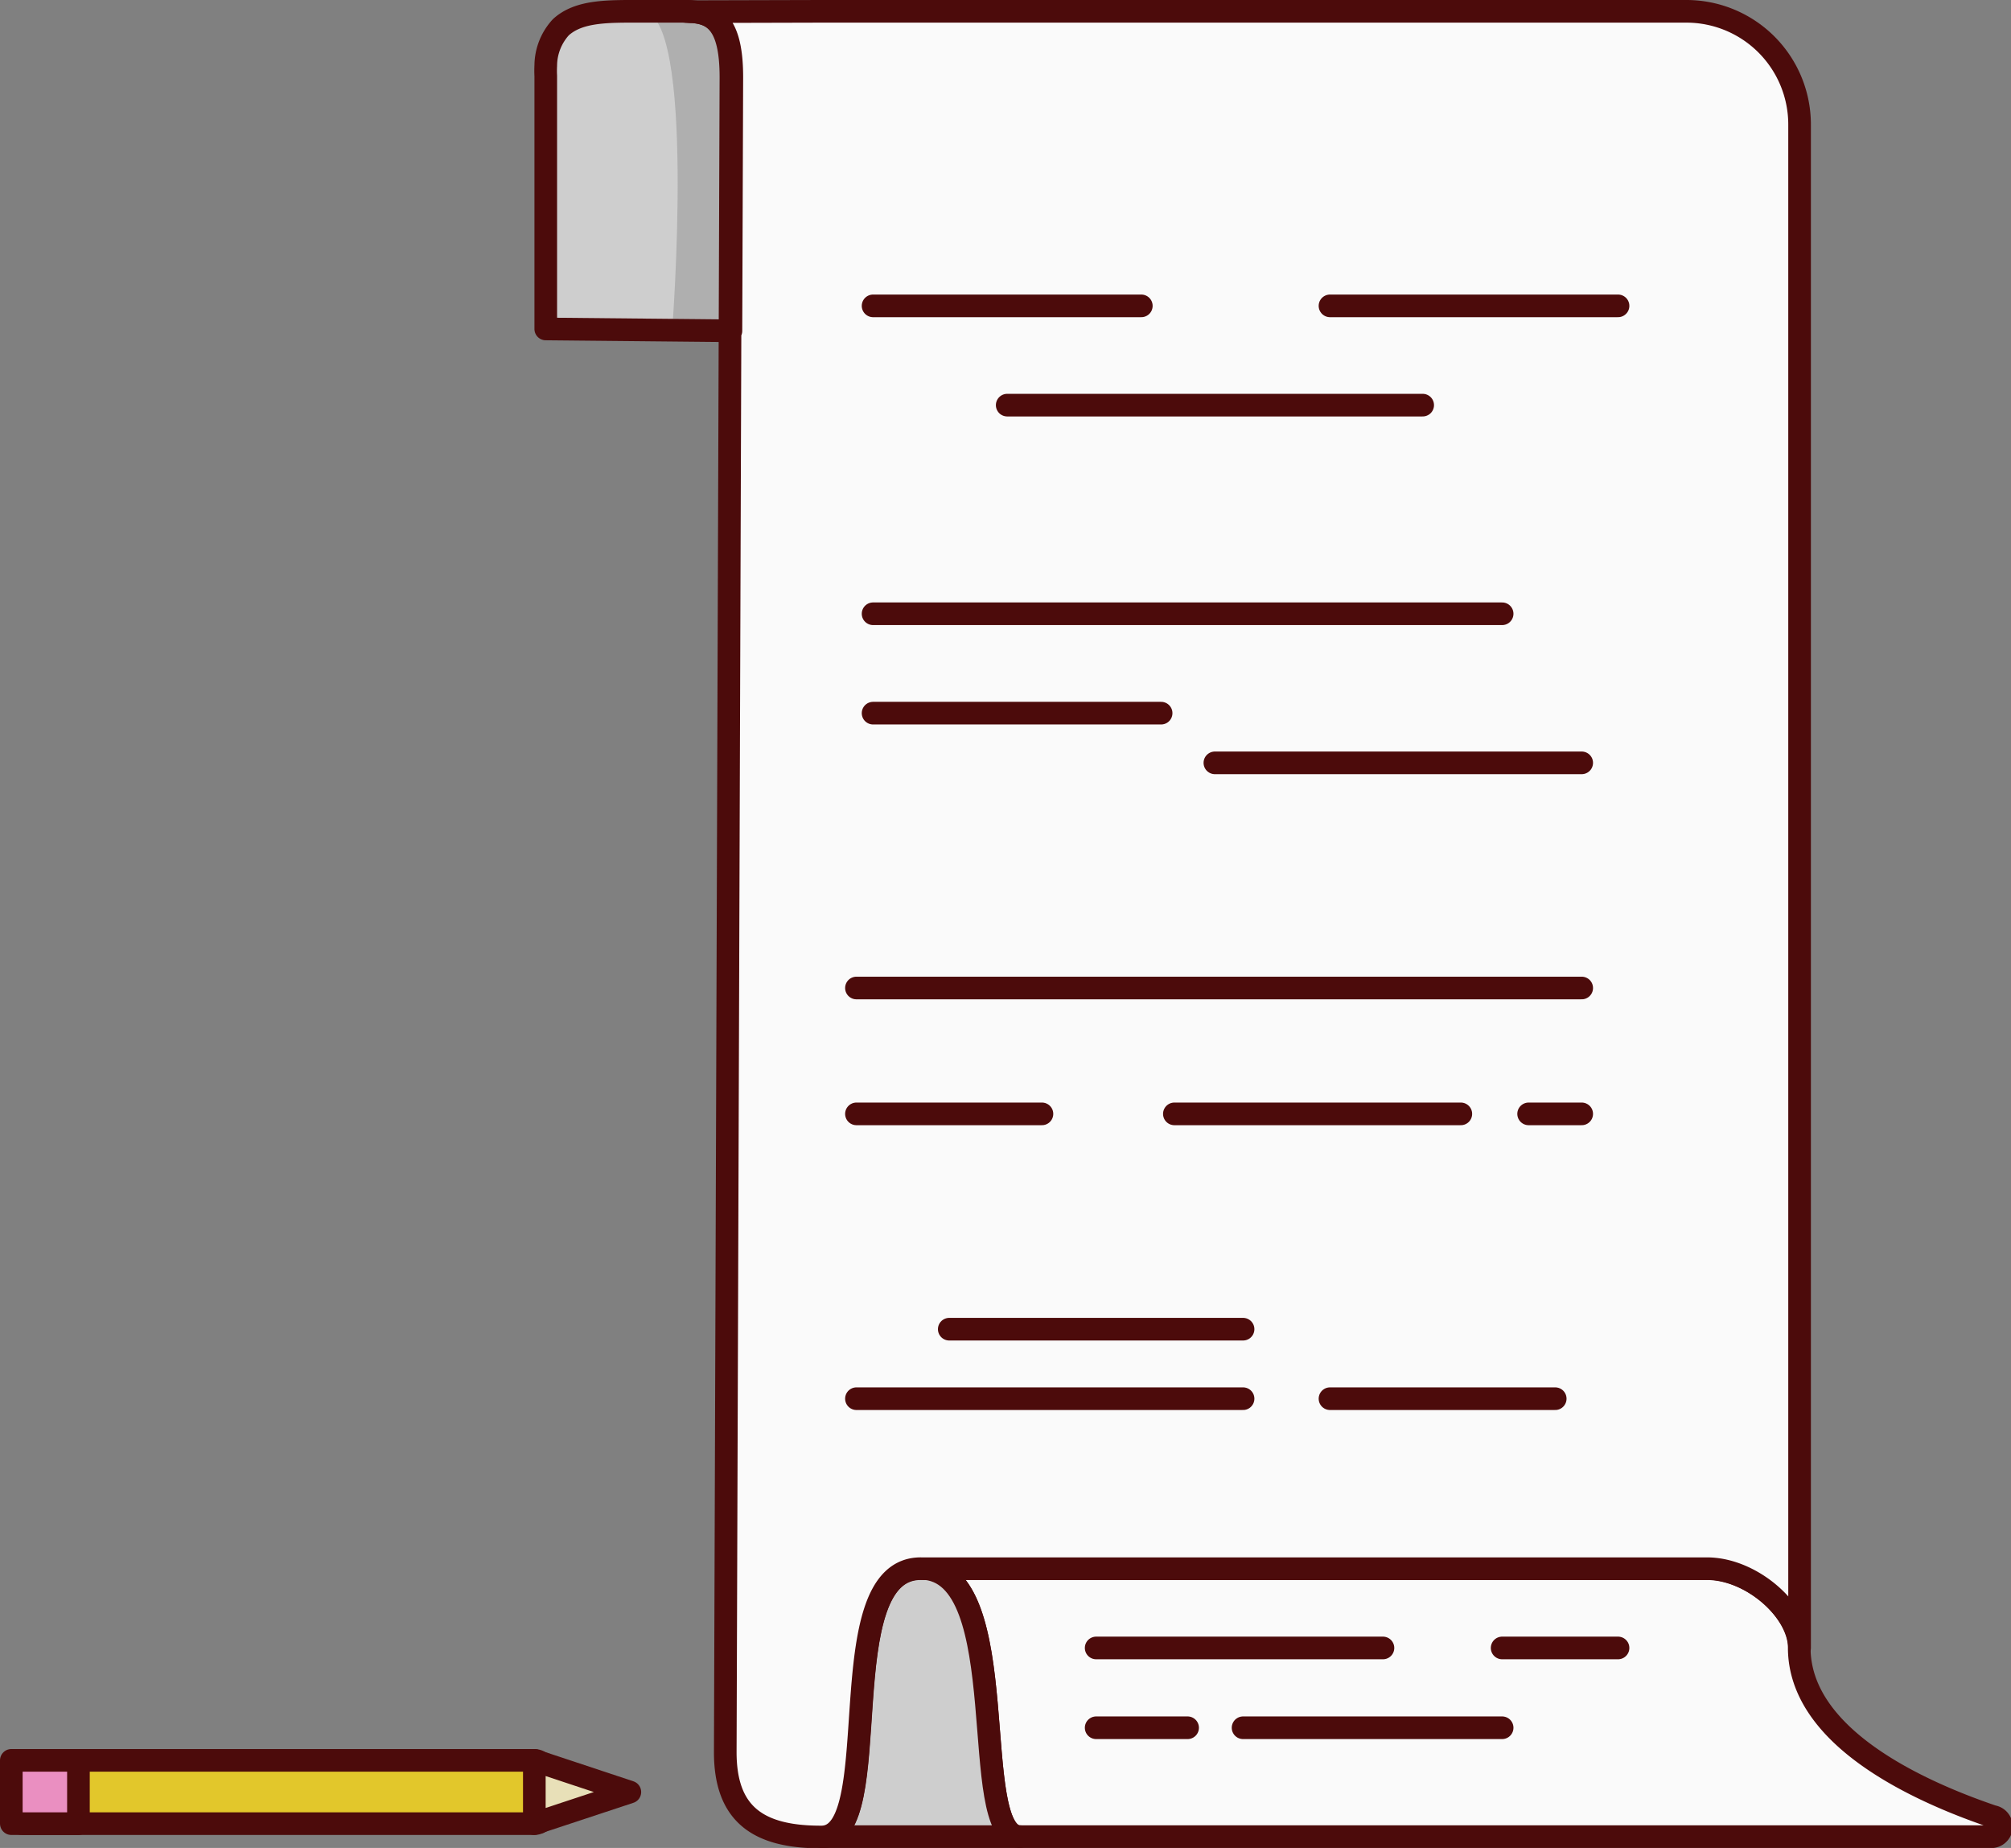 <svg xmlns="http://www.w3.org/2000/svg" viewBox="0 0 177.68 163.25"><rect x="0" y="0" width="177.68" height="163.25" fill="#808080" stroke="none"/><defs><style>.cls-1{fill:#fafafa;}.cls-1,.cls-4,.cls-5,.cls-6,.cls-7,.cls-8{stroke:#4c0b0b;stroke-width:2px;}.cls-1,.cls-4,.cls-5{stroke-linecap:round;}.cls-1,.cls-4,.cls-5,.cls-7,.cls-8{stroke-linejoin:round;}.cls-2{fill:#afafaf;}.cls-3,.cls-4{fill:#cecece;}.cls-5{fill:none;}.cls-6{fill:#e2c72b;stroke-miterlimit:10;}.cls-7{fill:#e8e0b8;}.cls-8{fill:#ea8fc1;}</style></defs><title>Asset 6</title><g id="Layer_2" data-name="Layer 2"><g id="Layer_1-2" data-name="Layer 1"><path class="cls-1" d="M175.79,162.25H90.13c-4.74,0-.31-23.5-8.68-23.7H150.8c3.92,0,8.17,3.74,8.17,7,0,7.8,10.21,12.58,17.1,14.92A.9.9,0,0,1,175.79,162.25Z"/><path class="cls-2" d="M64.66,6.81l-.08,22.41H64.5l-5.11,0c-.45-9.2.51-19-2.66-28.15,0,0,0,0,0,0h0l1.62,0H61C63.16,1.11,64.66,2.07,64.66,6.81Z"/><path class="cls-3" d="M56.72,1s-8.5-2.24-8.5,5.7V29.07l11.17.1S61.56,1,56.72,1Z"/><path class="cls-4" d="M90.13,162.25H72.58c6,0,.5-23.91,8.87-23.7S85.39,162.25,90.13,162.25Z"/><path class="cls-5" d="M60.69,1h-.22"/><path class="cls-5" d="M64.58,6.82l-.08,22.4h0l-16.28-.16V6.71a8.9,8.9,0,0,1,0-.92,5.06,5.06,0,0,1,1.33-3.38l0,0C51.17.92,53.79,1,56.73,1h4C63,1.07,64.58,1.93,64.58,6.82Z"/><path class="cls-1" d="M159,11V145.58c0-3.3-4.25-7-8.17-7H81.45c-8.37-.21-2.92,23.7-8.87,23.7H72.5c-5.5,0-8.42-2-8.42-7.49L64.5,29.23h.08l.08-22.41c0-4.74-1.5-5.7-3.69-5.79L72.5,1H149A10,10,0,0,1,159,11Z"/><line class="cls-5" x1="60.97" y1="1.02" x2="60.69" y2="1.02"/><line class="cls-5" x1="77.14" y1="27.02" x2="100.84" y2="27.02"/><line class="cls-5" x1="88.99" y1="35.79" x2="125.7" y2="35.79"/><line class="cls-5" x1="117.51" y1="27.02" x2="142.96" y2="27.02"/><line class="cls-5" x1="77.14" y1="63" x2="102.59" y2="63"/><line class="cls-5" x1="77.14" y1="54.22" x2="132.72" y2="54.22"/><line class="cls-5" x1="107.34" y1="67.39" x2="139.75" y2="67.39"/><line class="cls-5" x1="75.67" y1="87.28" x2="139.75" y2="87.28"/><line class="cls-5" x1="75.67" y1="98.4" x2="92.06" y2="98.4"/><line class="cls-5" x1="103.76" y1="98.4" x2="129.07" y2="98.4"/><line class="cls-5" x1="135.06" y1="98.4" x2="139.75" y2="98.4"/><line class="cls-5" x1="75.67" y1="123.56" x2="109.83" y2="123.56"/><line class="cls-5" x1="117.51" y1="123.56" x2="137.41" y2="123.56"/><line class="cls-5" x1="83.87" y1="117.42" x2="109.83" y2="117.42"/><line class="cls-5" x1="96.85" y1="145.58" x2="122.19" y2="145.58"/><line class="cls-5" x1="109.83" y1="152.63" x2="132.72" y2="152.63"/><line class="cls-5" x1="132.72" y1="145.58" x2="142.96" y2="145.58"/><line class="cls-5" x1="96.85" y1="152.63" x2="104.93" y2="152.63"/><rect class="cls-6" x="1" y="155.51" width="47.22" height="5.59" rx="1.01" ry="1.01"/><polygon class="cls-7" points="47.21 161.1 55.65 158.31 47.21 155.51 47.21 161.1"/><rect class="cls-8" x="1" y="155.51" width="5.93" height="5.59"/></g></g></svg>